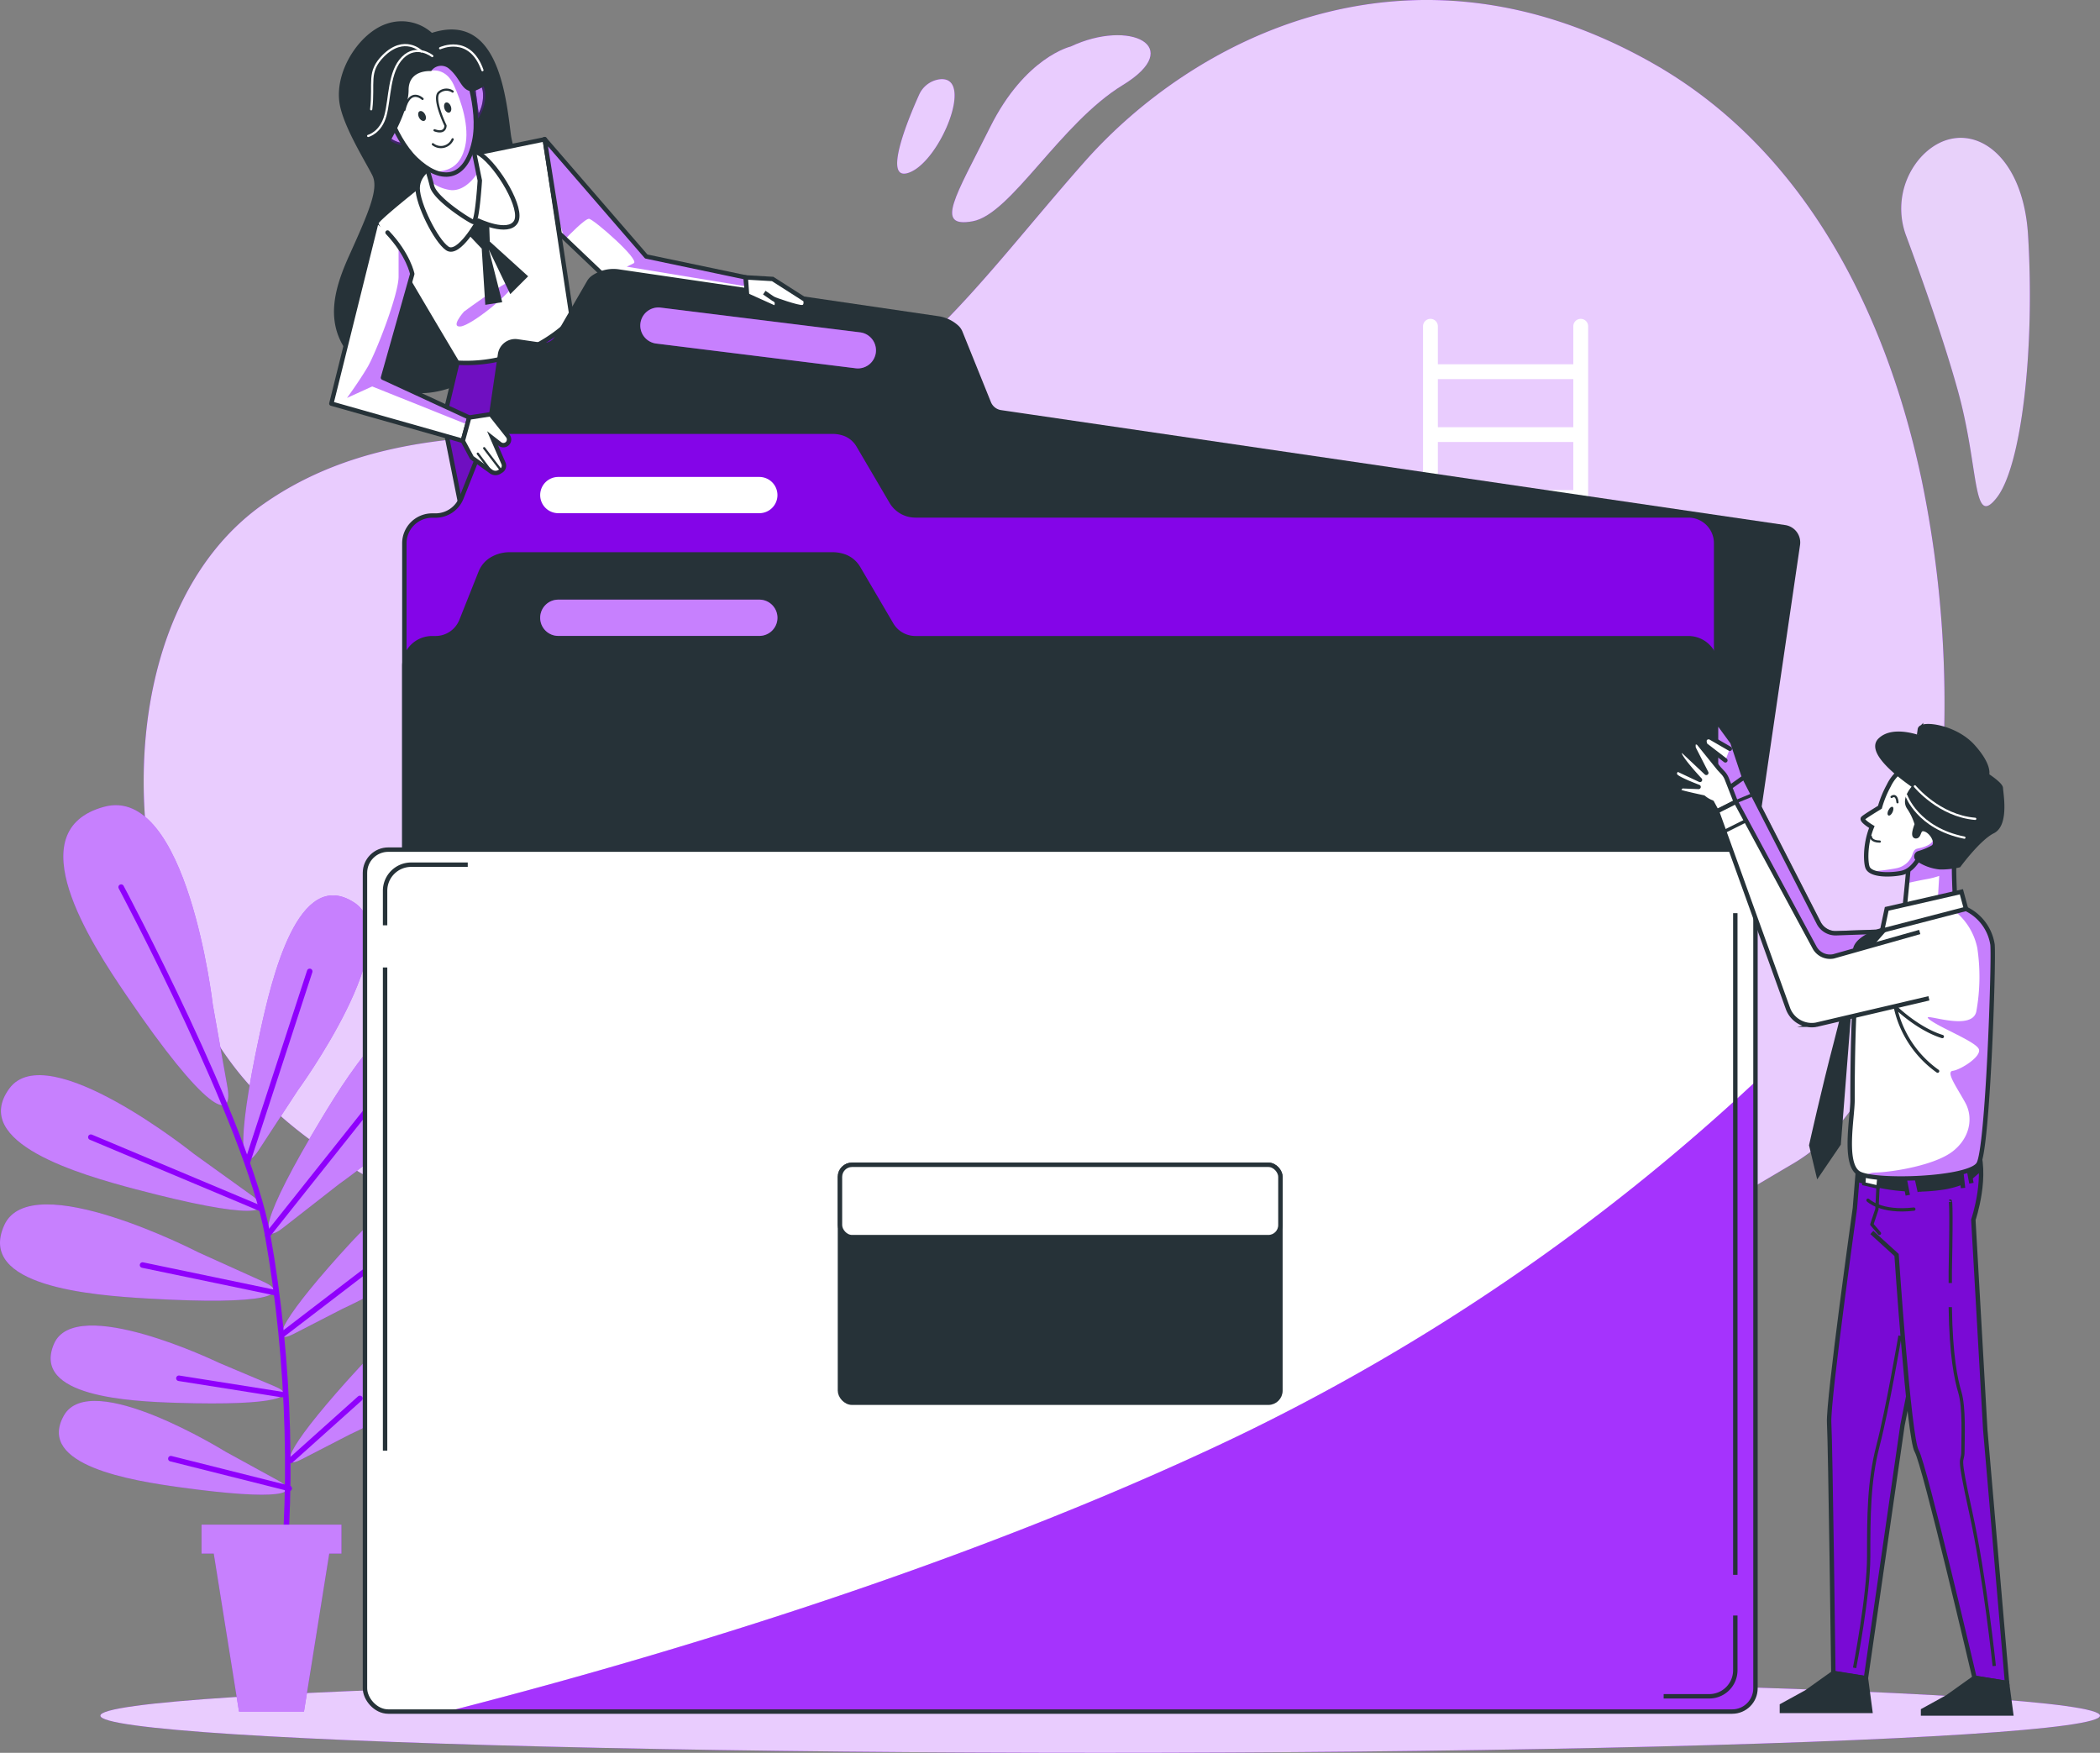 <svg xmlns="http://www.w3.org/2000/svg" xmlns:xlink="http://www.w3.org/1999/xlink" width="475.61" height="397" viewBox="0 0 475.61 397"><rect x="0" y="0" width="475.61" height="397" fill="#808080" stroke="none"/><defs><clipPath id="a"><path d="M163.824,143.444h0l-6.156-40.784L139.425,106.4l-9.1,5.865s-10.856,8.517-10.856,9.39,18.366,31.606,18.366,31.606a34.046,34.046,0,0,0,25.988-9.815Z" transform="translate(-119.47 -102.66)" fill="#fff" stroke="#263238" stroke-linecap="round" stroke-linejoin="round" stroke-width="1"/></clipPath><clipPath id="b"><path d="M128.39,105.178a69.659,69.659,0,0,1,2.641,8.215c.582,2.932,8.506,7.924,9.379,8.215s1.466-9.39,1.466-9.39l-2.339-11.438Z" transform="translate(-128.39 -100.78)" fill="#fff" stroke="#263238" stroke-linecap="round" stroke-linejoin="round" stroke-width="1"/></clipPath><clipPath id="c"><path d="M120.42,93.684s2.518,10.487,7.924,15.669,11.192,5.227,13.2-4.007c1.645-7.611-2.44-17.762-2.44-17.762S125.915,76.728,120.42,93.684Z" transform="translate(-120.42 -84.162)" fill="#fff" stroke="#263238" stroke-linecap="round" stroke-linejoin="round" stroke-width="1"/></clipPath><clipPath id="d"><path d="M120.551,119.65,110.4,160.5l29.771,8.439,1.466-5.283-19.552-9.021,6.637-23.5s-.873-4.4-5.6-9.379" transform="translate(-110.4 -119.65)" fill="#fff" stroke="#263238" stroke-linecap="round" stroke-linejoin="round" stroke-width="1"/></clipPath><clipPath id="e"><path d="M199.113,133.948l-22.541-4.734-23.022-26.6,3.4,21.4,14.124,13.453,28.383,1.3Z" transform="translate(-153.55 -102.61)" fill="#fff" stroke="#263238" stroke-linecap="round" stroke-linejoin="round" stroke-width="1"/></clipPath><clipPath id="f"><path d="M415.972,352.608H131.46a6.29,6.29,0,0,1-6.29-6.29v-159.2a6.29,6.29,0,0,1,6.29-6.29h.772a6.323,6.323,0,0,0,5.853-3.962l4.331-10.89a6.122,6.122,0,0,1,2.518-3.022,8.058,8.058,0,0,1,4.074-1.119h73.129a8.081,8.081,0,0,1,2.876.526,6.1,6.1,0,0,1,3.022,2.641l7.443,12.681a6.29,6.29,0,0,0,5.428,3.111H415.972a6.29,6.29,0,0,1,6.29,6.29V346.318a6.29,6.29,0,0,1-6.29,6.29Z" transform="translate(-125.17 -161.84)" fill="#8f00fc" stroke="#263238" stroke-miterlimit="10" stroke-width="1"/></clipPath><clipPath id="g"><rect width="314.921" height="195.222" rx="5.27" fill="#fff" stroke="#263238" stroke-miterlimit="10" stroke-width="1"/></clipPath><clipPath id="h"><path d="M396.946,233.054l-2.641-7.9-2.966-4.063a.4.4,0,0,0-.739.246v11.707l2.238,2.944Z" transform="translate(-390.599 -220.908)" fill="#8f00fc" stroke="#263238" stroke-miterlimit="10" stroke-width="1"/></clipPath><clipPath id="i"><path d="M442.306,244.3a12.043,12.043,0,0,0-2.238,4.578c-.325,2.149.19,10.42.19,10.42l-11.528,1.3s.873-8.405.918-9.8a12.468,12.468,0,0,1,6.1-8.282C439.709,240.562,443.078,241.513,442.306,244.3Z" transform="translate(-428.73 -241.483)" fill="#fff" stroke="#263238" stroke-miterlimit="10" stroke-width="1.004"/></clipPath><clipPath id="j"><path d="M445.707,247.216c9.558-12.625-13.486-25.742-19.541-13.2a23.634,23.634,0,0,0-1.992,4.88c-.918.56-3.358,2.059-3.805,2.473s1.119,1.477,1.981,2c-1.645,4.04-1.4,8.293-.929,9.256.817,1.656,4.846,1.679,7.5,1.186s3.7-3.033,4.477-3.727,4.622.19,5.977.593S443.849,249.712,445.707,247.216Z" transform="translate(-420.29 -228.942)" fill="#fff" stroke="#263238" stroke-miterlimit="10" stroke-width="1"/></clipPath><clipPath id="k"><path d="M427.8,260.541s-5.294,5.988-7.4,8.45-2.115,28.887-2.115,32.77-2.1,14.427,1.41,16.542,25.014,1.41,27.129-2.115,3.514-45.787,3.167-49.659a10.778,10.778,0,0,0-6-8.1C441.544,257.3,427.8,260.541,427.8,260.541Z" transform="translate(-417.662 -258.186)" fill="#fff" stroke="#263238" stroke-miterlimit="10" stroke-width="1"/></clipPath></defs><g transform="translate(32.546)"><path d="M414.5,88.975c-55.4-31.662-104.466-5.6-129.01,22.16s-42.832,55.792-73.643,60.941-77.561-7.913-112.39,16.62-34.7,89.693-7.118,126.638,98.926,54.606,181.243,66.481a217.013,217.013,0,0,0,88.54-4.913l37.392-13.576c18.265-8.338,33.576-17.728,46.536-25.35,19.72-11.64,26.671-40.011,30.442-60.8a250.353,250.353,0,0,0-1.4-94.013C466.837,144.151,448,108.1,414.5,88.975Z" transform="translate(-72.424 -74.473)" fill="#8f00fc"/><path d="M414.5,88.975c-55.4-31.662-104.466-5.6-129.01,22.16s-42.832,55.792-73.643,60.941-77.561-7.913-112.39,16.62-34.7,89.693-7.118,126.638,98.926,54.606,181.243,66.481a217.013,217.013,0,0,0,88.54-4.913l37.392-13.576c18.265-8.338,33.576-17.728,46.536-25.35,19.72-11.64,26.671-40.011,30.442-60.8a250.353,250.353,0,0,0-1.4-94.013C466.837,144.151,448,108.1,414.5,88.975Z" transform="translate(-72.424 -74.473)" fill="#fff" opacity="0.8"/><path d="M456.8,124.43c-1.253-20.683-15.378-27.465-24.331-17.616a17.482,17.482,0,0,0-3.212,17.907c3.145,8.495,8.551,23.57,11.774,35.367,4.745,17.415,3.156,30.868,8.7,23.749S458.377,150.552,456.8,124.43Z" transform="translate(-30.03 -71.148)" fill="#8f00fc" opacity="0.8"/><path d="M456.8,124.43c-1.253-20.683-15.378-27.465-24.331-17.616a17.482,17.482,0,0,0-3.212,17.907c3.145,8.495,8.551,23.57,11.774,35.367,4.745,17.415,3.156,30.868,8.7,23.749S458.377,150.552,456.8,124.43Z" transform="translate(-30.03 -71.148)" fill="#fff" opacity="0.8"/><path d="M240.676,123.738c8.7-1.578,19.776-22.16,34.024-30.868s1.589-15.042-11.841-8.707c0,0-10.3,2.373-18.209,18.209S231.968,125.316,240.676,123.738Z" transform="translate(-52.924 -73.624)" fill="#8f00fc"/><path d="M240.676,123.738c8.7-1.578,19.776-22.16,34.024-30.868s1.589-15.042-11.841-8.707c0,0-10.3,2.373-18.209,18.209S231.968,125.316,240.676,123.738Z" transform="translate(-52.924 -73.624)" fill="#fff" opacity="0.8"/><path d="M227.755,111.6c7.062-2.832,14.762-22.059,6.715-21.075a5.977,5.977,0,0,0-4.645,3.581C227.251,99.824,221.4,114.139,227.755,111.6Z" transform="translate(-54.25 -72.564)" fill="#8f00fc"/><path d="M227.755,111.6c7.062-2.832,14.762-22.059,6.715-21.075a5.977,5.977,0,0,0-4.645,3.581C227.251,99.824,221.4,114.139,227.755,111.6Z" transform="translate(-54.25 -72.564)" fill="#fff" opacity="0.8"/></g><g transform="translate(22.737 380.167)"><ellipse cx="226.437" cy="8.416" rx="226.437" ry="8.416" fill="#8f00fc"/><ellipse cx="226.437" cy="8.416" rx="226.437" ry="8.416" fill="#fff" opacity="0.8"/></g><g transform="translate(322.291 72.219)"><path d="M367.024,139a1.679,1.679,0,0,0-1.679,1.679v8.607H334.668v-8.607a1.679,1.679,0,1,0-3.358,0V357.468a1.679,1.679,0,1,0,3.358,0V308.973h30.677v48.495a1.679,1.679,0,0,0,3.358,0V140.645A1.679,1.679,0,0,0,367.024,139Zm-1.679,166.649H334.668V294.77h30.677Zm0-14.247H334.668V280.534h30.677Zm0-14.236H334.668V266.332h30.677Zm0-14.225H334.668V252.151h30.677Zm0-14.214H334.668V238.06h30.677Zm0-14.169H334.668V223.824h30.677Zm0-14.1H334.668V209.622h30.677Zm0-14.236H334.668V195.385h30.677Zm0-14.2H334.668V181.149h30.677Zm0-14.236H334.668V166.89h30.677Zm0-14.247H334.668v-10.89h30.677Z" transform="translate(-331.31 -139)" fill="#fff"/></g><g transform="translate(0 182.363)"><path d="M104.892,299.867s25.126-34.393,12.871-42.53c-12.748-8.405-18.735,17.057-21.433,29.558-5.753,26.682-4.13,32.345-.269,26.48Z" transform="translate(-37.477 -235.237)" fill="#8f00fc"/><path d="M104.892,299.867s25.126-34.393,12.871-42.53c-12.748-8.405-18.735,17.057-21.433,29.558-5.753,26.682-4.13,32.345-.269,26.48Z" transform="translate(-37.477 -235.237)" fill="#fff" opacity="0.5"/><path d="M113.717,318.268s34.93-24.376,25.965-35.993c-9.323-12.1-23.257,10.073-29.871,21-14.113,23.369-14.4,29.256-8.853,24.958Z" transform="translate(-36.878 -232.484)" fill="#8f00fc"/><path d="M113.717,318.268s34.93-24.376,25.965-35.993c-9.323-12.1-23.257,10.073-29.871,21-14.113,23.369-14.4,29.256-8.853,24.958Z" transform="translate(-36.878 -232.484)" fill="#fff" opacity="0.5"/><path d="M114.153,342.243s30.218-13.576,25.059-23.761c-5.372-10.6-19.239,4.309-25.876,11.718-14.18,15.826-15.255,20.28-10.386,17.806Z" transform="translate(-36.552 -228.188)" fill="#8f00fc"/><path d="M114.153,342.243s30.218-13.576,25.059-23.761c-5.372-10.6-19.239,4.309-25.876,11.718-14.18,15.826-15.255,20.28-10.386,17.806Z" transform="translate(-36.552 -228.188)" fill="#fff" opacity="0.5"/><path d="M115.752,367.612s30.218-13.576,25.07-23.761c-5.383-10.588-19.239,4.309-25.887,11.729-14.169,15.826-15.255,20.28-10.375,17.8Z" transform="translate(-36.361 -225.164)" fill="#8f00fc"/><path d="M115.752,367.612s30.218-13.576,25.07-23.761c-5.383-10.588-19.239,4.309-25.887,11.729-14.169,15.826-15.255,20.28-10.375,17.8Z" transform="translate(-36.361 -225.164)" fill="#fff" opacity="0.5"/><path d="M87.268,309.9S54.05,283.23,45.421,295.094C36.467,307.405,61.6,314.6,73.972,317.87c26.391,6.973,32.121,5.6,26.436,1.477Z" transform="translate(-43.322 -230.9)" fill="#8f00fc"/><path d="M87.268,309.9S54.05,283.23,45.421,295.094C36.467,307.405,61.6,314.6,73.972,317.87c26.391,6.973,32.121,5.6,26.436,1.477Z" transform="translate(-43.322 -230.9)" fill="#fff" opacity="0.5"/><path d="M88.275,329.066s-37.851-19.541-43.951-6.189c-6.346,13.889,19.732,15.9,32.457,16.643,27.253,1.589,32.6-.9,26.212-3.805Z" transform="translate(-43.345 -227.782)" fill="#8f00fc"/><path d="M88.275,329.066s-37.851-19.541-43.951-6.189c-6.346,13.889,19.732,15.9,32.457,16.643,27.253,1.589,32.6-.9,26.212-3.805Z" transform="translate(-43.345 -227.782)" fill="#fff" opacity="0.5"/><path d="M91.632,351.125s-32.457-15.669-37.3-4.219C49.281,358.8,71.374,359.9,82.2,360.224c23.078.716,27.544-1.522,22.071-3.761Z" transform="translate(-42.123 -224.86)" fill="#8f00fc"/><path d="M91.632,351.125s-32.457-15.669-37.3-4.219C49.281,358.8,71.374,359.9,82.2,360.224c23.078.716,27.544-1.522,22.071-3.761Z" transform="translate(-42.123 -224.86)" fill="#fff" opacity="0.5"/><path d="M93.022,369.486S62.4,350.46,56.369,361.327c-6.279,11.293,15.579,14.729,26.3,16.206,22.876,3.156,27.544,1.421,22.384-1.455Z" transform="translate(-41.925 -223.042)" fill="#8f00fc"/><path d="M93.022,369.486S62.4,350.46,56.369,361.327c-6.279,11.293,15.579,14.729,26.3,16.206,22.876,3.156,27.544,1.421,22.384-1.455Z" transform="translate(-41.925 -223.042)" fill="#fff" opacity="0.5"/><path d="M90.016,282.625s-5.753-49.95-24.622-44.846c-19.6,5.327-3.19,30.6,5.137,42.821,17.695,26.01,24.208,28.875,22.809,20.75Z" transform="translate(-41.818 -237.413)" fill="#8f00fc"/><path d="M90.016,282.625s-5.753-49.95-24.622-44.846c-19.6,5.327-3.19,30.6,5.137,42.821,17.695,26.01,24.208,28.875,22.809,20.75Z" transform="translate(-41.818 -237.413)" fill="#fff" opacity="0.5"/><path d="M67.86,254s28.719,53.811,33.173,78.792c5.126,28.7,5.954,60.75,2.417,85.865" transform="translate(-40.422 -235.436)" fill="none" stroke="#8f00fc" stroke-linecap="round" stroke-linejoin="round" stroke-width="1.252"/><line y1="43.089" x2="14.068" transform="translate(56.078 37.647)" fill="none" stroke="#8f00fc" stroke-linecap="round" stroke-linejoin="round" stroke-width="1.252"/><line y1="33.296" x2="26.48" transform="translate(60.611 64.06)" fill="none" stroke="#8f00fc" stroke-linecap="round" stroke-linejoin="round" stroke-width="1.252"/><line x1="38.344" y1="16.105" transform="translate(20.577 75.196)" fill="none" stroke="#8f00fc" stroke-linecap="round" stroke-linejoin="round" stroke-width="1.252"/><line y1="22.093" x2="28.831" transform="translate(63.935 97.815)" fill="none" stroke="#8f00fc" stroke-linecap="round" stroke-linejoin="round" stroke-width="1.252"/><line x1="30.118" y1="6.268" transform="translate(32.284 104.161)" fill="none" stroke="#8f00fc" stroke-linecap="round" stroke-linejoin="round" stroke-width="1.252"/><line x1="23.324" y1="3.693" transform="translate(40.521 129.802)" fill="none" stroke="#8f00fc" stroke-linecap="round" stroke-linejoin="round" stroke-width="1.252"/><line y1="14.057" x2="15.691" transform="translate(65.815 134.368)" fill="none" stroke="#8f00fc" stroke-linecap="round" stroke-linejoin="round" stroke-width="1.252"/><line x1="26.805" y1="6.738" transform="translate(38.697 148.011)" fill="none" stroke="#8f00fc" stroke-linecap="round" stroke-linejoin="round" stroke-width="1.252"/><path d="M84.13,383.01h31.685v6.559H113.05l-5.719,35.781H92.614l-5.719-35.781H84.13Z" transform="translate(-38.483 -220.058)" fill="#8f00fc"/><path d="M84.13,383.01h31.685v6.559H113.05l-5.719,35.781H92.614l-5.719-35.781H84.13Z" transform="translate(-38.483 -220.058)" fill="#fff" opacity="0.5"/></g><g transform="translate(75.048 4.815)"><path d="M133.112,81.4a10.319,10.319,0,0,0-10.274-2.048C116.683,81.4,110.784,90.3,112.273,97.829c1.041,5.215,5.876,12.9,7.342,15.837s-.593,7.89-5.249,18.187-6.458,19.955,7.04,28.461,28.775-4.992,36.609-14.673-5.876-31.976-7.051-41.41S147.774,76.71,133.112,81.4Z" transform="translate(-110.337 -78.775)" fill="#263238"/><path d="M162.2,139.1a32.322,32.322,0,0,1-25.854,9.334l-3.235,13.486,6.156,30.789,40.191-20.828-9.1-23.5Z" transform="translate(-107.693 -71.585)" fill="#8f00fc" stroke="#263238" stroke-linecap="round" stroke-linejoin="round" stroke-width="1"/><path d="M162.2,139.1a32.322,32.322,0,0,1-25.854,9.334l-3.235,13.486,6.156,30.789,40.191-20.828-9.1-23.5Z" transform="translate(-107.693 -71.585)" fill="#263238" opacity="0.3"/><path d="M163.824,143.444h0l-6.156-40.784L139.425,106.4l-9.1,5.865s-10.856,8.517-10.856,9.39,18.366,31.606,18.366,31.606a34.046,34.046,0,0,0,25.988-9.815Z" transform="translate(-109.319 -75.928)" fill="#fff"/><g transform="translate(10.151 26.732)" clip-path="url(#a)"><path d="M170.315,152.784l-8.215-9.39-6.156-40.784L137.758,106.4l-4.3,2.776,1.365,18.489a10.755,10.755,0,0,0,3.626,1.3c1.3,0,2.339-2.854,2.339-2.854l1.556-2.6a5.708,5.708,0,0,0,5.977.526c3.626-1.567,1.556-7.275,1.03-9.345s4.936-.783,4.936-.783,4.41,9.6,4.936,12.714-2.339,11.684-2.082,13.509.257,5.182-.772,6.223-4.678,6.715-4.678,6.715,15.322,1.3,16.878,1.3a13.161,13.161,0,0,0,2.238-.436Z" transform="translate(-117.802 -102.666)" fill="none" opacity="0.5"/></g><path d="M163.824,143.444h0l-6.156-40.784L139.425,106.4l-9.1,5.865s-10.856,8.517-10.856,9.39,18.366,31.606,18.366,31.606a34.046,34.046,0,0,0,25.988-9.815Z" transform="translate(-109.319 -75.928)" fill="none" stroke="#263238" stroke-linecap="round" stroke-linejoin="round" stroke-width="1"/><path d="M137.408,138.311s12.86-9.536,11.673-6.715-10.073,9.86-12.457,10.073S137.408,138.311,137.408,138.311Z" transform="translate(-107.38 -72.541)" fill="#8f00fc" opacity="0.5"/><path d="M137.58,122.028l.5.526,3.134,3.313.806,12.725,3.839-.6-3.033-11.919,4.857,10.1,4.04-4.04-8.685-7.879-.213-6.256-4.443-2.227" transform="translate(-107.16 -74.367)" fill="#263238"/><path d="M131.676,108.192s-3.816,1.757-3.816,5.271,4.13,11.875,6.715,13.632,7.017-6.29,7.017-6.29,6.715,3.223,8.506.291-4.107-12.613-7.913-15.255S131.676,108.192,131.676,108.192Z" transform="translate(-108.319 -75.641)" fill="#fff" stroke="#263238" stroke-linecap="round" stroke-linejoin="round" stroke-width="1"/><path d="M128.39,105.178a69.659,69.659,0,0,1,2.641,8.215c.582,2.932,8.506,7.924,9.379,8.215s1.466-9.39,1.466-9.39l-2.339-11.438Z" transform="translate(-108.256 -76.152)" fill="#fff"/><g transform="translate(20.134 24.628)" clip-path="url(#b)"><path d="M139.7,101.9a11.371,11.371,0,0,0-1.5-.313l-8.092,2.854-1.063,2.776c.537,1.5,1.22,3.514,1.634,5.148a9.009,9.009,0,0,0,4.622,1.936c2.429.168,4.566-1.712,6.077-4.018Z" transform="translate(-128.311 -100.683)" fill="#8f00fc" opacity="0.5"/></g><path d="M128.39,105.178a69.659,69.659,0,0,1,2.641,8.215c.582,2.932,8.506,7.924,9.379,8.215s1.466-9.39,1.466-9.39l-2.339-11.438Z" transform="translate(-108.256 -76.152)" fill="none" stroke="#263238" stroke-linecap="round" stroke-linejoin="round" stroke-width="1"/><path d="M124.014,100.374s-3.234-2.63-3.234,0,2.943,4.107,5.283,4.107" transform="translate(-109.163 -76.34)" fill="#fff" stroke="#263238" stroke-linecap="round" stroke-linejoin="round" stroke-width="1"/><path d="M139.13,92.793s2.059-3.223,2.641.3a8.954,8.954,0,0,1-1.757,6.447Z" transform="translate(-106.975 -77.265)" fill="#fff" stroke="#263238" stroke-linecap="round" stroke-linejoin="round" stroke-width="1"/><path d="M124.014,100.374s-3.234-2.63-3.234,0,2.943,4.107,5.283,4.107" transform="translate(-109.163 -76.34)" fill="#8f00fc" stroke="#263238" stroke-linecap="round" stroke-linejoin="round" stroke-width="1" opacity="0.5"/><path d="M139.13,92.793s2.059-3.223,2.641.3a8.954,8.954,0,0,1-1.757,6.447Z" transform="translate(-106.975 -77.265)" fill="#8f00fc" stroke="#263238" stroke-linecap="round" stroke-linejoin="round" stroke-width="1" opacity="0.5"/><path d="M120.42,93.684s2.518,10.487,7.924,15.669,11.192,5.227,13.2-4.007c1.645-7.611-2.44-17.762-2.44-17.762S125.915,76.728,120.42,93.684Z" transform="translate(-109.206 -78.133)" fill="#fff"/><g transform="translate(11.214 6.028)" clip-path="url(#c)"><path d="M128.81,84.171l2.048,5.148s3.223-.716,5.036,3.179,3.637,9.6,2.6,14.024c-1,4.208-3.358,5.6-7,5.7,3.962,1.69,7.555,0,9.043-6.894,1.645-7.611-2.44-17.762-2.44-17.762S133.634,83.9,128.81,84.171Z" transform="translate(-119.42 -84.162)" fill="#8f00fc" opacity="0.5"/></g><path d="M120.42,93.684s2.518,10.487,7.924,15.669,11.192,5.227,13.2-4.007c1.645-7.611-2.44-17.762-2.44-17.762S125.915,76.728,120.42,93.684Z" transform="translate(-109.206 -78.133)" fill="none" stroke="#263238" stroke-linecap="round" stroke-linejoin="round" stroke-width="1"/><path d="M129.527,97.7c.313.593.257,1.231-.123,1.433s-.94-.123-1.242-.716-.257-1.22.123-1.421S129.224,97.119,129.527,97.7Z" transform="translate(-108.306 -76.61)" fill="#263238"/><path d="M134.744,96.1c.224.627.078,1.254-.325,1.388s-.918-.246-1.119-.873-.078-1.254.325-1.388S134.52,95.491,134.744,96.1Z" transform="translate(-107.682 -76.818)" fill="#263238"/><path d="M135.376,93.046a2.518,2.518,0,0,0-3.044.179c-1.612,1.254,1.433,7.532,1.433,7.532s.056,1.981-2.485,1.063" transform="translate(-107.911 -77.125)" fill="none" stroke="#263238" stroke-linecap="round" stroke-linejoin="round" stroke-width="0.5"/><path d="M135.417,102.66a2.888,2.888,0,0,1-4.477,1.119" transform="translate(-107.952 -75.928)" fill="none" stroke="#263238" stroke-linecap="round" stroke-linejoin="round" stroke-width="0.5"/><path d="M129.289,94.564s-2.865-2.7-4.119,2.507" transform="translate(-108.639 -76.977)" fill="none" stroke="#263238" stroke-linecap="round" stroke-linejoin="round" stroke-width="0.5"/><path d="M139.742,84.633c-3.145-2.731-5.686-2.7-6.794-2.339a7.51,7.51,0,0,0-3.436-1.119c-8.8-1.175-9.972,5.6-9.972,12.031s-5.6,14.08-1.757,14.964a4.589,4.589,0,0,0,5.283-2.641s4.107-6.715,4.107-11.449,5.115-4.287,5.115-4.287h0a2.731,2.731,0,0,1,4.119-.47c2.328,1.992,2.6,4.331,4.477,4.936s5.025-2.417,5.025-2.417A44.276,44.276,0,0,0,139.742,84.633Z" transform="translate(-109.68 -78.505)" fill="#263238"/><path d="M132.366,85.944s-3.537-2.843-6.715.347-2.832,9.222-3.895,13.128-3.906,4.611-3.906,4.611" transform="translate(-109.512 -78.06)" fill="none" stroke="#fff" stroke-linecap="round" stroke-linejoin="round" stroke-width="0.5"/><path d="M129.82,85.021S126,81.238,121.2,86.028c-3.66,3.671-2.026,6.077-2.742,12.11" transform="translate(-109.439 -78.2)" fill="none" stroke="#fff" stroke-linecap="round" stroke-linejoin="round" stroke-width="0.5"/><path d="M132.41,84.3s6.715-3.19,9.58,4.969" transform="translate(-107.776 -78.19)" fill="none" stroke="#fff" stroke-linecap="round" stroke-linejoin="round" stroke-width="0.5"/><path d="M120.551,119.65,110.4,160.5l29.771,8.439,1.466-5.283-19.552-9.021,6.637-23.5s-.873-4.4-5.6-9.379" transform="translate(-110.4 -73.903)" fill="#fff"/><g transform="translate(0 45.747)" clip-path="url(#d)"><path d="M141.3,163.1l-19.552-9.021,6.637-23.5a18.041,18.041,0,0,0-2.5-5.473l-.638-.481v6.491c0,4.152-5.193,17.392-7.017,20.5s-4.667,7.006-4.667,7.006l5.708-2.6,21.634,8.663Z" transform="translate(-110.022 -119.058)" fill="#8f00fc" opacity="0.5"/></g><path d="M120.551,119.65,110.4,160.5l29.771,8.439,1.466-5.283-19.552-9.021,6.637-23.5s-.873-4.4-5.6-9.379" transform="translate(-110.4 -73.903)" fill="none" stroke="#263238" stroke-linecap="round" stroke-linejoin="round" stroke-width="1"/><path d="M199.113,133.948l-22.541-4.734-23.022-26.6,3.4,21.4,14.124,13.453,28.383,1.3Z" transform="translate(-105.256 -75.934)" fill="#fff"/><g transform="translate(48.294 26.676)" clip-path="url(#e)"><path d="M153.55,102.61l2.742,17.079,1.746,5.339.224.2c.66-.683,4.387-4.555,5.339-4.555s11.684,9.345,10.129,10.073l-1.567.772,26.738,4.41.19-2.048-22.5-4.723Z" transform="translate(-153.55 -102.61)" fill="#8f00fc" opacity="0.5"/></g><path d="M199.113,133.948l-22.541-4.734-23.022-26.6,3.4,21.4,14.124,13.453,28.383,1.3Z" transform="translate(-105.256 -75.934)" fill="none" stroke="#263238" stroke-linecap="round" stroke-linejoin="round" stroke-width="1"/><path d="M413.158,357.276l-287.042-42.06a3.481,3.481,0,0,1-2.932-3.951L147.09,148.187a3.47,3.47,0,0,1,3.94-2.932l5.439.795a3.458,3.458,0,0,0,3.514-1.7l7.219-12.479a3.291,3.291,0,0,1,.873-1.007,8,8,0,0,1,5.853-1.433l72.356,10.61a7.991,7.991,0,0,1,4.331,2.082,3.358,3.358,0,0,1,.739,1.119l6.435,15.937a3.458,3.458,0,0,0,2.72,2.138l177.561,26.033a3.481,3.481,0,0,1,2.944,3.94L417.109,354.355a3.481,3.481,0,0,1-3.951,2.921Z" transform="translate(-108.881 -72.747)" fill="#263238" stroke="#263238" stroke-miterlimit="10" stroke-width="1"/><path d="M415.972,352.608H131.46a6.29,6.29,0,0,1-6.29-6.29v-159.2a6.29,6.29,0,0,1,6.29-6.29h.772a6.323,6.323,0,0,0,5.853-3.962l4.331-10.89a6.122,6.122,0,0,1,2.518-3.022,8.058,8.058,0,0,1,4.074-1.119h73.129a8.081,8.081,0,0,1,2.876.526,6.1,6.1,0,0,1,3.022,2.641l7.443,12.681a6.29,6.29,0,0,0,5.428,3.111H415.972a6.29,6.29,0,0,1,6.29,6.29V346.318a6.29,6.29,0,0,1-6.29,6.29Z" transform="translate(-108.639 -68.874)" fill="#8f00fc"/><g transform="translate(16.531 92.966)" clip-path="url(#f)"><path d="M415.972,352.608H131.46a6.29,6.29,0,0,1-6.29-6.29v-159.2a6.29,6.29,0,0,1,6.29-6.29h.772a6.323,6.323,0,0,0,5.853-3.962l4.331-10.89a6.122,6.122,0,0,1,2.518-3.022,8.058,8.058,0,0,1,4.074-1.119h73.129a8.081,8.081,0,0,1,2.876.526,6.1,6.1,0,0,1,3.022,2.641l7.443,12.681a6.29,6.29,0,0,0,5.428,3.111H415.972a6.29,6.29,0,0,1,6.29,6.29V346.318a6.29,6.29,0,0,1-6.29,6.29Z" transform="translate(-125.17 -161.84)" fill="#263238" opacity="0.1"/></g><path d="M415.972,352.608H131.46a6.29,6.29,0,0,1-6.29-6.29v-159.2a6.29,6.29,0,0,1,6.29-6.29h.772a6.323,6.323,0,0,0,5.853-3.962l4.331-10.89a6.122,6.122,0,0,1,2.518-3.022,8.058,8.058,0,0,1,4.074-1.119h73.129a8.081,8.081,0,0,1,2.876.526,6.1,6.1,0,0,1,3.022,2.641l7.443,12.681a6.29,6.29,0,0,0,5.428,3.111H415.972a6.29,6.29,0,0,1,6.29,6.29V346.318a6.29,6.29,0,0,1-6.29,6.29Z" transform="translate(-108.639 -68.874)" fill="none" stroke="#263238" stroke-miterlimit="10" stroke-width="1"/><path d="M202.285,179.2H156.756a4.1,4.1,0,0,1-4.1-4.1h0a4.1,4.1,0,0,1,4.1-4.107h45.529a4.107,4.107,0,0,1,4.107,4.107h0a4.1,4.1,0,0,1-4.107,4.1Z" transform="translate(-105.363 -67.782)" fill="#fff"/><path d="M415.972,377.427H131.46a6.29,6.29,0,0,1-6.29-6.29v-159.2a6.29,6.29,0,0,1,6.29-6.29h.772a6.312,6.312,0,0,0,5.853-3.962l4.331-10.879a6.077,6.077,0,0,1,2.518-3.022,7.958,7.958,0,0,1,4.074-1.119h73.129a8.081,8.081,0,0,1,2.876.526,6.066,6.066,0,0,1,3.022,2.652l7.443,12.692a6.29,6.29,0,0,0,5.428,3.111H415.972a6.29,6.29,0,0,1,6.29,6.29v159.2A6.29,6.29,0,0,1,415.972,377.427Z" transform="translate(-108.639 -65.914)" fill="#263238" stroke="#263238" stroke-miterlimit="10" stroke-width="1"/><path d="M221.684,150.466l-45.171-5.6a4.119,4.119,0,0,1-3.57-4.578h0a4.107,4.107,0,0,1,4.589-3.559l45.16,5.6a4.107,4.107,0,0,1,3.57,4.578h0a4.1,4.1,0,0,1-4.578,3.559Z" transform="translate(-102.948 -71.87)" fill="#8f00fc"/><path d="M221.684,150.466l-45.171-5.6a4.119,4.119,0,0,1-3.57-4.578h0a4.107,4.107,0,0,1,4.589-3.559l45.16,5.6a4.107,4.107,0,0,1,3.57,4.578h0a4.1,4.1,0,0,1-4.578,3.559Z" transform="translate(-102.948 -71.87)" fill="#fff" opacity="0.5"/><path d="M202.285,204.035H156.756a4.1,4.1,0,0,1-4.1-4.107h0a4.107,4.107,0,0,1,4.1-4.107h45.529a4.107,4.107,0,0,1,4.107,4.107h0A4.107,4.107,0,0,1,202.285,204.035Z" transform="translate(-105.363 -64.823)" fill="#8f00fc"/><path d="M202.285,204.035H156.756a4.1,4.1,0,0,1-4.1-4.107h0a4.107,4.107,0,0,1,4.1-4.107h45.529a4.107,4.107,0,0,1,4.107,4.107h0A4.107,4.107,0,0,1,202.285,204.035Z" transform="translate(-105.363 -64.823)" fill="#fff" opacity="0.5"/><rect width="314.921" height="195.222" rx="5.27" transform="translate(7.611 187.617)" fill="#fff"/><g transform="translate(7.611 187.617)" clip-path="url(#g)"><path d="M430.143,293.36a471.766,471.766,0,0,1-117.628,80.471c-63.627,30.431-136.352,51.4-178.725,62.205H424.234a5.9,5.9,0,0,0,5.909-5.9Z" transform="translate(-115.222 -240.814)" fill="#8f00fc"/><path d="M430.143,293.36a471.766,471.766,0,0,1-117.628,80.471c-63.627,30.431-136.352,51.4-178.725,62.205H424.234a5.9,5.9,0,0,0,5.909-5.9Z" transform="translate(-115.222 -240.814)" fill="#fff" opacity="0.2"/></g><rect width="314.921" height="195.222" rx="5.27" transform="translate(7.611 187.617)" fill="none" stroke="#263238" stroke-miterlimit="10" stroke-width="1"/><path d="M121.27,263.193v-7.834a5.909,5.909,0,0,1,5.909-5.9h12.815" transform="translate(-109.104 -58.429)" fill="none" stroke="#263238" stroke-miterlimit="10" stroke-width="1"/><line y1="109.435" transform="translate(12.166 214.31)" fill="none" stroke="#263238" stroke-miterlimit="10" stroke-width="1"/><path d="M396.228,401.4v12.39a5.9,5.9,0,0,1-5.9,5.909H380" transform="translate(-78.263 -40.318)" fill="none" stroke="#263238" stroke-miterlimit="10" stroke-width="1"/><line y2="149.861" transform="translate(317.965 202.01)" fill="none" stroke="#263238" stroke-miterlimit="10" stroke-width="1"/><rect width="99.754" height="53.89" rx="2.73" transform="translate(115.188 259)" fill="#263238" stroke="#263238" stroke-miterlimit="10" stroke-width="1"/><rect width="99.754" height="16.385" rx="2.73" transform="translate(115.188 259)" fill="#fff" stroke="#263238" stroke-miterlimit="10" stroke-width="1"/><path d="M137,164.332l2.048,3.816,4.354,3.134a1.69,1.69,0,0,0,1.9.067l.381-.246a1.332,1.332,0,0,0,.526-1.679l-2.473-5.686,1.668,1.3a1.287,1.287,0,0,0,1.78-.2h0a1.3,1.3,0,0,0,0-1.623L143.3,158.3l-4.857.75Z" transform="translate(-107.229 -69.296)" fill="#fff" stroke="#263238" stroke-miterlimit="10" stroke-width="1"/><line x1="3.895" y1="5.115" transform="translate(34.606 96.693)" fill="none" stroke="#263238" stroke-linecap="round" stroke-linejoin="round" stroke-width="0.5"/><line x1="3.055" y1="4.052" transform="translate(33.162 97.935)" fill="none" stroke="#263238" stroke-linecap="round" stroke-linejoin="round" stroke-width="0.5"/><path d="M194.26,130.61l6.088.358,7.409,4.734s.414,1.444-.616,1.645-6.592-1.847-6.592-1.847l-5.943-.078Z" transform="translate(-100.404 -72.597)" fill="#fff" stroke="#263238" stroke-miterlimit="10" stroke-width="1"/><path d="M194.54,134.306l6.391,2.888s1.03-1.444-.414-2.059l-2.1-1.444" transform="translate(-100.37 -72.229)" fill="#fff" stroke="#263238" stroke-linejoin="round" stroke-width="1"/></g><g transform="translate(379.303 163.89)"><path d="M396.946,233.054l-2.641-7.9-2.966-4.063a.4.4,0,0,0-.739.246v11.707l2.238,2.944Z" transform="translate(-381.254 -220.908)" fill="#fff"/><path d="M439.751,266.31l-22.16.783a4.309,4.309,0,0,1-3.984-2.339l-16.9-32.994s-3.805,2.059-4.1,2.932,12.513,32.983,16.441,42.843a4.309,4.309,0,0,0,4.175,2.708l24.768-1.052" transform="translate(-381.015 -219.614)" fill="#fff" stroke="#263238" stroke-miterlimit="10" stroke-width="1"/><line x1="3.47" y2="1.433" transform="translate(13.845 16.253)" fill="#fff" stroke="#263238" stroke-miterlimit="10" stroke-width="0.75"/><g transform="translate(11.591 12.146)" opacity="0.5"><path d="M439.751,266.31l-22.16.783a4.309,4.309,0,0,1-3.984-2.339l-16.9-32.994s-3.805,2.059-4.1,2.932,12.513,32.983,16.441,42.843a4.309,4.309,0,0,0,4.175,2.708l24.768-1.052" transform="translate(-392.606 -231.76)" fill="#8f00fc" stroke="#263238" stroke-miterlimit="10" stroke-width="1"/><line x1="3.47" y2="1.433" transform="translate(2.254 4.107)" fill="#8f00fc" stroke="#263238" stroke-miterlimit="10" stroke-width="0.75"/></g><path d="M396.946,233.054l-2.641-7.9-2.966-4.063a.4.4,0,0,0-.739.246v11.707l2.238,2.944Z" transform="translate(-381.254 -220.908)" fill="#8f00fc"/><g transform="translate(9.345)" clip-path="url(#h)"><path d="M396.946,233.054l-2.641-7.9-2.966-4.063a.4.4,0,0,0-.739.246v11.707l2.238,2.944Z" transform="translate(-390.599 -220.908)" fill="#fff" opacity="0.5"/></g><path d="M396.946,233.054l-2.641-7.9-2.966-4.063a.4.4,0,0,0-.739.246v11.707l2.238,2.944Z" transform="translate(-381.254 -220.908)" fill="none" stroke="#263238" stroke-miterlimit="10" stroke-width="1"/><path d="M442.306,244.3a12.043,12.043,0,0,0-2.238,4.578c-.325,2.149.19,10.42.19,10.42l-11.528,1.3s.873-8.405.918-9.8a12.468,12.468,0,0,1,6.1-8.282C439.709,240.562,443.078,241.513,442.306,244.3Z" transform="translate(-376.709 -218.455)" fill="#fff"/><g transform="translate(52.021 23.028)" clip-path="url(#i)"><path d="M442.167,244.264c-2.093-.571-4.633-1.209-6.782-1.724a12.513,12.513,0,0,0-5.831,8.114c0,.537-.157,2.1-.313,3.828,1.119-.257,2.9-.649,4.219-.884a18.525,18.525,0,0,0,3.078-.772l-.392,6.715h.257l3.76-.425s-.515-8.271-.19-10.42A11.762,11.762,0,0,1,442.167,244.264Z" transform="translate(-428.669 -241.357)" fill="#8f00fc" opacity="0.5"/></g><path d="M442.306,244.3a12.043,12.043,0,0,0-2.238,4.578c-.325,2.149.19,10.42.19,10.42l-11.528,1.3s.873-8.405.918-9.8a12.468,12.468,0,0,1,6.1-8.282C439.709,240.562,443.078,241.513,442.306,244.3Z" transform="translate(-376.709 -218.455)" fill="none" stroke="#263238" stroke-miterlimit="10" stroke-width="1.004"/><path d="M445.707,247.216c9.558-12.625-13.486-25.742-19.541-13.2a23.634,23.634,0,0,0-1.992,4.88c-.918.56-3.358,2.059-3.805,2.473s1.119,1.477,1.981,2c-1.645,4.04-1.4,8.293-.929,9.256.817,1.656,4.846,1.679,7.5,1.186s3.7-3.033,4.477-3.727,4.622.19,5.977.593S443.849,249.712,445.707,247.216Z" transform="translate(-377.715 -219.95)" fill="#fff"/><g transform="translate(42.575 8.992)" clip-path="url(#j)"><path d="M436.036,244.19s.2.951-1.724,1.724-2.306.19-2.876,1.533a4.79,4.79,0,0,1-3.839,3.458,45.966,45.966,0,0,1-5.518.705c1.522.851,4.544.783,6.715.392,2.641-.481,3.7-3.033,4.477-3.727s4.622.19,5.977.593a2.462,2.462,0,0,0,.962,0,10.5,10.5,0,0,0,.9-3.559Z" transform="translate(-420.076 -227.124)" fill="#8f00fc" opacity="0.5"/></g><path d="M445.707,247.216c9.558-12.625-13.486-25.742-19.541-13.2a23.634,23.634,0,0,0-1.992,4.88c-.918.56-3.358,2.059-3.805,2.473s1.119,1.477,1.981,2c-1.645,4.04-1.4,8.293-.929,9.256.817,1.656,4.846,1.679,7.5,1.186s3.7-3.033,4.477-3.727,4.622.19,5.977.593S443.849,249.712,445.707,247.216Z" transform="translate(-377.715 -219.95)" fill="none" stroke="#263238" stroke-miterlimit="10" stroke-width="1"/><path d="M426.441,238.96c-.246.537-.66.873-.929.75s-.291-.66,0-1.2.66-.873.929-.75S426.688,238.423,426.441,238.96Z" transform="translate(-377.117 -218.902)" fill="#263238"/><path d="M426.12,235.771s1.119-.929,1.343,1.209" transform="translate(-377.02 -219.16)" fill="none" stroke="#263238" stroke-linecap="round" stroke-linejoin="round" stroke-width="0.5"/><path d="M421.93,243.78s0,1.119,2.015,1.119" transform="translate(-377.519 -218.182)" fill="none" stroke="#263238" stroke-linecap="round" stroke-linejoin="round" stroke-width="0.5"/><path d="M420.206,309.22l-.884,10.946s-6.122,43.582-5.831,48.585.951,56.688.951,56.688l7.376,1.175,8.282-57.325,11.629-58.254Z" transform="translate(-378.527 -210.381)" fill="#8f00fc" stroke="#263238" stroke-miterlimit="10" stroke-width="1"/><path d="M420.206,309.22l-.884,10.946s-6.122,43.582-5.831,48.585.951,56.688.951,56.688l7.376,1.175,8.282-57.325,11.629-58.254Z" transform="translate(-378.527 -210.381)" fill="#263238" opacity="0.2"/><path d="M428.925,344.79s-2.832,16.665-4.969,24.835-2.126,16.318-2.126,25.182-3.19,25.2-3.19,25.2" transform="translate(-377.912 -206.141)" fill="none" stroke="#263238" stroke-miterlimit="10" stroke-width="0.75"/><path d="M434.139,307.113c4.857-2.552,10.073-4.242,11.561-.851,2.955,6.782-.582,17.09-.582,17.09l2.7,47.544,4.936,57.359-7.376-1.186s-11.326-48.405-13.095-51.36-4.555-44.4-4.555-44.4l-5.6-5.092" transform="translate(-377.496 -210.96)" fill="#8f00fc" stroke="#263238" stroke-miterlimit="10" stroke-width="1"/><g transform="translate(44.634 93.402)" opacity="0.2"><path d="M434.139,307.113c4.857-2.552,10.073-4.242,11.561-.851,2.955,6.782-.582,17.09-.582,17.09l2.7,47.544,4.936,57.359-7.376-1.186s-11.326-48.405-13.095-51.36-4.555-44.4-4.555-44.4l-5.6-5.092" transform="translate(-422.13 -304.362)" fill="#263238"/></g><path d="M438,339c.168,11.024,1.287,16.329,2.16,19.239,1.063,3.548.705,10.285.705,13.43s-1.421-.705,1.78,13.845,5.316,34.762,5.316,34.762" transform="translate(-375.604 -206.831)" fill="none" stroke="#263238" stroke-miterlimit="10" stroke-width="0.75"/><path d="M438,317.53s.347-.716,0,15.96v2.6" transform="translate(-375.604 -209.391)" fill="none" stroke="#263238" stroke-miterlimit="10" stroke-width="0.75"/><path d="M423.518,314.7l-.235,4.992-1.153,3.47,1.724,2.015" transform="translate(-377.496 -209.728)" fill="none" stroke="#263238" stroke-linecap="round" stroke-linejoin="round" stroke-width="0.75"/><path d="M421.35,317.36s2.888,2.888,10.386,2.015" transform="translate(-377.589 -209.411)" fill="none" stroke="#263238" stroke-linecap="round" stroke-linejoin="round" stroke-width="0.75"/><path d="M439.327,316.412c5.6-1.119,5.954-2.664,7.89-3.962a16.15,16.15,0,0,0-1.119-6.189c-1.466-3.358-6.715-1.7-11.561.851l-2.35,3.716-12.613-1.03-.4,4.947a41.208,41.208,0,0,0,20.157,1.668Z" transform="translate(-377.848 -210.959)" fill="#263238"/><path d="M420.633,312.28l-.123,1.97,3.2.739.246-2.585Z" transform="translate(-377.689 -210.016)" fill="#fff" stroke="#263238" stroke-miterlimit="10" stroke-width="0.75"/><path d="M440.637,315.469l-.537-4.9,1.623-.537.817,4.354" transform="translate(-375.353 -210.284)" fill="#8f00fc" stroke="#263238" stroke-miterlimit="10" stroke-width="1"/><path d="M429.516,316.959l-1.086-5.719h2.72l1.086,4.9" transform="translate(-376.745 -210.14)" fill="#8f00fc" stroke="#263238" stroke-miterlimit="10" stroke-width="1"/><g transform="translate(51.685 99.746)" opacity="0.2"><path d="M440.637,315.469l-.537-4.9,1.623-.537.817,4.354" transform="translate(-427.039 -310.03)" fill="#263238"/><path d="M429.516,316.959l-1.086-5.719h2.72l1.086,4.9" transform="translate(-428.43 -309.886)" fill="#263238"/></g><path d="M419.192,270.46s-.929,6.212-3.716,16.788-5.6,23.257-5.6,23.257l1.556,6.514,4.645-6.827Z" transform="translate(-378.956 -215.001)" fill="#263238" stroke="#263238" stroke-miterlimit="10" stroke-width="1"/><path d="M425.956,262.86s-6.514,1.545-7.129,4.645a25.739,25.739,0,0,0-.627,4.343l9.927-8.058,12.412-4.969Z" transform="translate(-377.964 -216.389)" fill="#263238" stroke="#263238" stroke-miterlimit="10" stroke-width="1"/><path d="M427.8,260.541s-5.294,5.988-7.4,8.45-2.115,28.887-2.115,32.77-2.1,14.427,1.41,16.542,25.014,1.41,27.129-2.115,3.514-45.787,3.167-49.659a10.778,10.778,0,0,0-6-8.1C441.544,257.3,427.8,260.541,427.8,260.541Z" transform="translate(-378.028 -216.464)" fill="#fff"/><g transform="translate(39.634 41.722)" clip-path="url(#k)"><path d="M443.6,258.421a2.81,2.81,0,0,0-.918-.2l-1.522.795a14.437,14.437,0,0,1,4.992,8.26,43.907,43.907,0,0,1-.19,14.2c-.761,5.182-13.05,0-10.744,1.925s10.935,5.182,11.326,6.905-4.275,4.6-5.954,4.8,1.119,4.029,2.876,7.286,1.119,7.834-2.876,10.946-13.274,4.645-17.28,4.8c-1.3,0-2.1.336-2.35.716,6.156,1.377,23.582.481,25.473-2.675,2.115-3.525,3.514-45.787,3.167-49.659a10.778,10.778,0,0,0-6-8.1Z" transform="translate(-417.269 -258.182)" fill="#8f00fc" opacity="0.5"/></g><path d="M427.8,260.541s-5.294,5.988-7.4,8.45-2.115,28.887-2.115,32.77-2.1,14.427,1.41,16.542,25.014,1.41,27.129-2.115,3.514-45.787,3.167-49.659a10.778,10.778,0,0,0-6-8.1C441.544,257.3,427.8,260.541,427.8,260.541Z" transform="translate(-378.028 -216.464)" fill="none" stroke="#263238" stroke-miterlimit="10" stroke-width="1"/><path d="M437.524,284.955c-5.674-1.768-10.644-6.715-10.644-6.715a24.007,24.007,0,0,0,9.58,14.55" transform="translate(-376.929 -214.074)" fill="#fff" stroke="#263238" stroke-linecap="round" stroke-linejoin="round" stroke-width="0.75"/><path d="M442.163,254.94l-16.911,3.872-1.052,4.936,19.015-4.936Z" transform="translate(-377.249 -216.851)" fill="#fff" stroke="#263238" stroke-miterlimit="10" stroke-width="1"/><path d="M423.941,421.627l-.985-7.431-7.376-1.175-6.144,4.376-5.507,3.022v1.209Z" transform="translate(-379.665 -198.008)" fill="#263238" stroke="#263238" stroke-miterlimit="10" stroke-width="1"/><path d="M452.434,422.092l-.918-6.905L444.141,414,438,418.376l-5.507,3.033v.683Z" transform="translate(-376.261 -197.891)" fill="#263238" stroke="#263238" stroke-miterlimit="10" stroke-width="1"/><path d="M394,226.281l-4.544-2.63s-1.768-.213-1.007,1.757l4.544,3.5" transform="translate(-381.533 -220.582)" fill="#fff" stroke="#263238" stroke-linecap="round" stroke-linejoin="round" stroke-width="1"/><path d="M394.046,233a4.545,4.545,0,0,0-.929-1.455l-.851-.918h0l-4.622-5.73s-1.433-.963-1.119,1.119l2.865,5.6L384.3,226.83s-.963-.795-.963.325,4.622,6.055,4.622,6.055l-5.1-2.4s-1.119.795-.313,1.589,5.092,2.4,5.092,2.4l-3.816-.157s-1.119.951-.325,1.276,5.26,1.265,5.26,1.265a6.357,6.357,0,0,0,1.914,1.119l1.119,2.071,4.286-2.16Z" transform="translate(-382.249 -220.459)" fill="#fff" stroke="#263238" stroke-linecap="round" stroke-linejoin="round" stroke-width="1"/><path d="M438.793,281.241l-25.54,5.988a5.742,5.742,0,0,1-6.346-3.57L390.79,238.89l4.286-2.16,17.807,32.983a3.984,3.984,0,0,0,4.3,2.026l19.53-5.518" transform="translate(-381.231 -219.022)" fill="#fff"/><path d="M438.793,281.241l-25.54,5.988a5.742,5.742,0,0,1-6.346-3.57L390.79,238.89l4.286-2.16,17.807,32.983a3.984,3.984,0,0,0,4.3,2.026l19.53-5.518" transform="translate(-381.231 -219.022)" fill="none" stroke="#263238" stroke-miterlimit="10" stroke-width="1"/><line x1="4.969" y2="2.485" transform="translate(11.282 21.927)" fill="none" stroke="#263238" stroke-miterlimit="10" stroke-width="0.75"/><path d="M431.745,235.051s-2.72,2.72-1.365,4.757a13.555,13.555,0,0,1,1.813,3.839s-1.119,2.72-.224,2.72.448-2.037,2.037-1.578,3.167,3.167,1.813,4.074a15.467,15.467,0,0,1-3.2,1.343.761.761,0,0,0-.157,1.388,10.778,10.778,0,0,0,4.936,1.791,17.3,17.3,0,0,0,4.3-.448s4.477-6.111,7.7-7.7,1.813-8.831,1.813-9.737-3.167-2.943-3.167-2.943.907-2.037-3.167-6.559-11.774-5.439-12-3.85a2.238,2.238,0,0,0,.907,2.238s-6.794-2.944-9.961.224S431.745,235.051,431.745,235.051Z" transform="translate(-377.362 -220.846)" fill="#263238" stroke="#263238" stroke-miterlimit="10" stroke-width="1"/><path d="M430.84,233.6s5.507,6.715,13.665,7.364" transform="translate(-376.457 -219.395)" fill="none" stroke="#fff" stroke-linecap="round" stroke-linejoin="round" stroke-width="0.5"/><path d="M429.1,235.43s2.563,7.454,13.162,9.58" transform="translate(-376.665 -219.177)" fill="none" stroke="#fff" stroke-linecap="round" stroke-linejoin="round" stroke-width="0.5"/></g></svg>